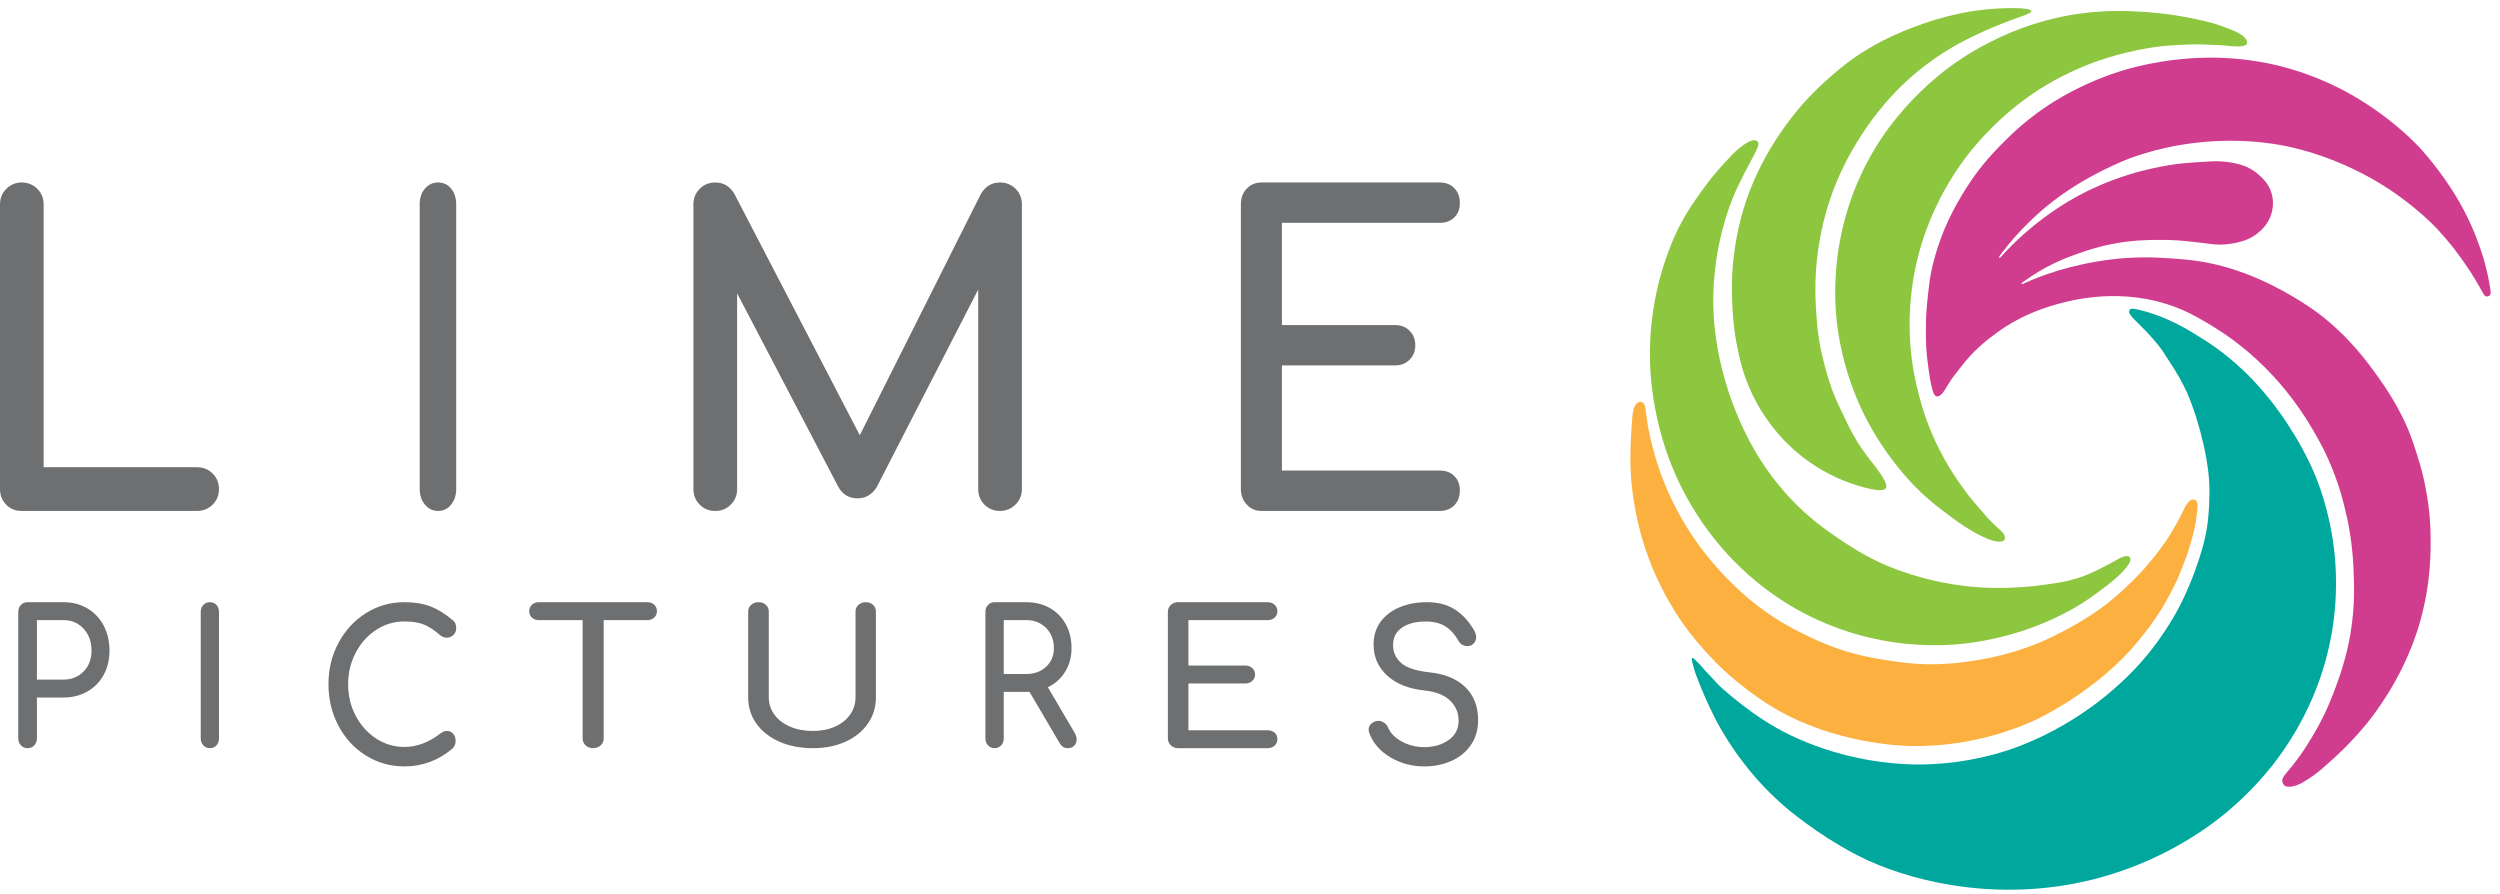 
<svg width="137px" height="49px" viewBox="0 0 137 49" version="1.1" xmlns="http://www.w3.org/2000/svg" xmlns:xlink="http://www.w3.org/1999/xlink">
    <g id="Lime-Pictures-Website" stroke="none" stroke-width="1" fill="none" fill-rule="evenodd">
        <g id="Search---mobile" transform="translate(-35, -20)" fill-rule="nonzero">
            <g id="Lime-Logo---Resized" transform="translate(35, 20)">
                <g id="lime_picutres_logo" transform="translate(89, 0)">
                    <path d="M35.535,41.936 C36.544,40.642 38.12,38.24 38.744,34.894 C39.155,32.693 39.005,30.884 38.896,30.01 C38.632,27.876 37.996,26.335 37.798,25.874 C37.384,24.912 36.926,24.149 36.726,23.819 C36.176,22.908 35.673,22.255 35.45,21.972 C34.882,21.254 34.396,20.756 34.258,20.617 C33.22,19.564 32.235,18.916 32.029,18.776 C31.336,18.334 31.091,18.187 31.091,18.187 C30.943,18.1 30.815,18.028 30.716,17.974 C30.599,17.909 30.49,17.849 30.341,17.773 C30.304,17.755 30.27,17.737 30.238,17.722 C30.211,17.709 30.119,17.664 29.996,17.607 C29.819,17.526 29.676,17.459 29.479,17.381 C29.267,17.296 29.104,17.24 28.999,17.204 C28.901,17.17 28.789,17.132 28.636,17.087 C28.541,17.06 28.457,17.039 28.291,16.997 C27.91,16.902 27.821,16.9 27.741,16.945 C27.704,16.965 27.692,17.024 27.685,17.038 C27.621,17.163 27.859,17.406 28.117,17.662 C28.708,18.248 28.717,18.271 28.808,18.373 C29.145,18.751 29.355,18.996 29.594,19.359 C30.451,20.659 30.566,20.926 30.844,21.504 C31.546,23.117 32.127,25.53 32.075,27.043 C32.065,27.341 32.062,27.644 32.062,27.644 C32.062,27.644 32.038,28.184 31.978,28.667 C31.857,29.632 31.544,30.543 31.358,31.078 C31.092,31.844 30.832,32.406 30.761,32.565 C30.553,33.027 29.837,34.553 28.406,36.202 C28.154,36.493 27.295,37.462 25.943,38.491 C23.627,40.254 21.466,40.974 20.954,41.138 C19.008,41.761 17.294,41.894 16.11,41.894 C15.579,41.894 13.174,41.867 10.48,40.864 C10.005,40.687 9.062,40.331 7.965,39.662 C7.252,39.227 6.686,38.789 6.307,38.498 C6.165,38.387 5.828,38.122 5.42,37.76 C5.141,37.513 4.98,37.326 4.841,37.174 C4.726,37.047 4.49,36.814 4.264,36.542 C4.264,36.542 4.201,36.464 4.097,36.359 C3.885,36.142 3.778,36.033 3.733,36.056 C3.712,36.068 3.685,36.119 3.79,36.506 C3.885,36.856 3.995,37.138 4.207,37.657 C4.298,37.88 4.345,37.993 4.399,38.118 C4.521,38.401 4.619,38.608 4.712,38.804 C4.86,39.117 4.958,39.308 4.984,39.36 C5.043,39.473 5.09,39.563 5.11,39.599 C5.11,39.599 5.195,39.761 5.285,39.917 C5.754,40.731 6.196,41.344 6.467,41.702 C6.997,42.402 7.463,42.904 7.679,43.13 C7.679,43.13 8.146,43.62 8.68,44.093 C9.419,44.747 11.342,46.224 13.358,47.148 C16.079,48.394 20.909,49.525 26.132,48.079 C29.87,47.044 32.308,45.106 33.025,44.508 C34.147,43.569 34.97,42.644 35.535,41.936" id="Path" fill="#00A79D"></path>
                    <path d="M5.489,36.748 C5.628,36.878 6.802,37.962 8.249,38.815 C11.549,40.757 15.206,40.871 15.692,40.88 C16.838,40.904 19.475,40.832 22.456,39.492 C22.456,39.492 25.448,38.147 27.737,35.637 C27.827,35.539 28.846,34.413 29.585,33.153 C29.913,32.594 30.206,31.984 30.206,31.984 C30.237,31.92 30.282,31.827 30.334,31.712 C30.388,31.591 30.424,31.503 30.579,31.112 C30.717,30.764 30.742,30.701 30.766,30.636 C30.809,30.52 30.86,30.38 30.916,30.207 C30.918,30.199 30.924,30.181 30.932,30.152 C30.953,30.088 30.978,29.999 31.145,29.432 C31.158,29.386 31.226,29.09 31.252,28.987 C31.279,28.879 31.318,28.66 31.346,28.472 C31.403,28.088 31.424,27.826 31.424,27.719 C31.423,27.466 31.346,27.424 31.265,27.389 C31.201,27.36 31.133,27.38 31.098,27.39 C30.946,27.433 30.813,27.644 30.751,27.762 C30.7,27.859 30.635,27.992 30.524,28.22 C30.524,28.22 30.431,28.405 30.28,28.687 C30.28,28.687 30.141,28.931 29.956,29.24 C29.57,29.886 29,30.575 28.943,30.645 C28.755,30.874 28.4,31.306 28.003,31.696 C27.92,31.777 27.7,31.988 27.452,32.224 C27.341,32.329 27.229,32.435 27.177,32.482 C27.058,32.59 26.701,32.909 26.182,33.293 C25.996,33.43 25.361,33.893 24.392,34.419 C23.88,34.697 23.038,35.15 21.851,35.557 C21.509,35.673 20.416,36.034 18.937,36.242 C18.471,36.308 17.722,36.41 16.724,36.401 C15.796,36.392 15.107,36.289 14.512,36.199 C13.828,36.095 12.943,35.956 11.83,35.585 C10.981,35.3 10.369,35.005 9.968,34.81 C9.421,34.543 8.486,34.081 7.401,33.263 C6.561,32.63 5.996,32.06 5.664,31.721 C4.805,30.845 4.24,30.079 3.991,29.729 C3.756,29.397 3.548,29.077 3.361,28.77 C3.023,28.213 2.47,27.224 2.006,25.945 C1.819,25.427 1.688,24.974 1.606,24.671 C1.501,24.285 1.437,23.989 1.393,23.789 C1.333,23.508 1.305,23.366 1.279,23.185 C1.27,23.117 1.262,23.05 1.24,22.893 C1.217,22.733 1.213,22.72 1.193,22.575 C1.18,22.484 1.176,22.457 1.166,22.391 C1.148,22.286 1.139,22.234 1.123,22.2 C1.11,22.171 1.056,22.057 0.942,22.028 C0.876,22.011 0.818,22.031 0.795,22.04 C0.682,22.083 0.614,22.189 0.56,22.31 C0.49,22.473 0.47,22.656 0.439,23.015 C0.415,23.294 0.403,23.54 0.401,23.569 C0.398,23.631 0.398,23.648 0.396,23.681 C0.395,23.692 0.395,23.692 0.392,23.741 C0.391,23.771 0.389,23.812 0.379,24.003 C0.375,24.101 0.373,24.151 0.37,24.208 C0.365,24.282 0.364,24.316 0.361,24.361 C0.319,25.258 0.374,26.054 0.382,26.162 C0.396,26.356 0.419,26.621 0.459,26.937 C0.547,27.652 0.709,28.569 1.021,29.618 C1.15,30.047 1.327,30.569 1.569,31.153 C1.669,31.391 1.831,31.765 2.056,32.211 C2.579,33.245 3.082,33.968 3.254,34.208 C3.567,34.648 3.826,34.961 3.998,35.167 C4.68,35.983 5.268,36.542 5.489,36.748" id="Path" fill="#FBB040"></path>
                    <path d="M1.937,23.458 C2.185,24.428 2.463,25.154 2.581,25.453 C3.685,28.231 5.332,30.037 5.965,30.688 C7.148,31.903 8.254,32.649 8.78,32.982 C9.515,33.447 10.756,34.145 12.417,34.662 C13.589,35.026 15.7,35.528 18.316,35.302 C18.859,35.254 20.309,35.098 22.059,34.496 C22.733,34.264 23.613,33.91 24.575,33.371 C24.707,33.298 25.378,32.918 26.18,32.296 C27.752,31.147 27.746,30.692 27.746,30.692 C27.746,30.604 27.74,30.554 27.673,30.499 C27.63,30.463 27.543,30.467 27.445,30.486 C27.39,30.496 27.293,30.52 27.124,30.606 C27.034,30.651 27.01,30.673 26.897,30.737 C26.809,30.788 26.705,30.844 26.582,30.905 C26.582,30.905 25.617,31.451 24.853,31.684 C24.238,31.871 23.782,31.938 23.155,32.029 C21.173,32.318 19.644,32.212 18.932,32.141 C16.345,31.871 14.513,31.053 14.131,30.879 C13.045,30.382 12.267,29.86 11.771,29.523 C11.11,29.076 10.123,28.397 9.059,27.257 C8.803,26.982 8.129,26.237 7.434,25.14 C7.274,24.89 6.678,23.935 6.116,22.538 C5.093,19.997 4.945,17.89 4.912,17.327 C4.867,16.516 4.894,15.849 4.924,15.44 C4.972,14.756 5.102,13.476 5.56,11.983 C5.652,11.68 5.81,11.171 6.089,10.535 C6.241,10.188 6.488,9.718 6.638,9.404 C6.676,9.323 6.817,9.069 7.088,8.555 C7.288,8.176 7.432,7.897 7.321,7.76 C7.289,7.72 7.246,7.705 7.215,7.696 C6.965,7.625 6.643,7.868 6.341,8.098 C6.092,8.289 5.897,8.498 5.52,8.909 C5.338,9.107 5.143,9.321 4.894,9.624 C4.807,9.729 4.587,10 4.279,10.426 C4.155,10.597 3.744,11.164 3.406,11.727 C2.784,12.763 2.45,13.715 2.268,14.242 C2.125,14.656 1.784,15.7 1.582,17.102 C1.423,18.191 1.405,19.112 1.419,19.757 C1.432,20.335 1.494,21.725 1.937,23.458" id="Path" fill="#8DC63F"></path>
                    <path d="M5.931,14.93 C5.923,15.088 5.883,15.789 5.929,16.713 C5.955,17.232 6.002,18.102 6.241,19.205 C6.336,19.644 6.438,20.125 6.662,20.74 C7.072,21.867 7.624,22.724 8.059,23.294 C8.622,24.035 9.206,24.578 9.672,24.956 C10.009,25.229 11.114,26.087 12.76,26.596 C13.067,26.691 14.186,27.037 14.349,26.747 C14.473,26.528 14.046,25.948 13.83,25.653 C13.771,25.573 13.787,25.601 13.613,25.375 C13.415,25.119 13.216,24.86 13.027,24.586 C12.817,24.281 12.68,24.04 12.557,23.823 C12.329,23.42 12.184,23.107 11.903,22.515 C11.732,22.153 11.645,21.971 11.561,21.767 C11.279,21.092 11.132,20.548 11,20.054 C10.904,19.696 10.785,19.241 10.685,18.626 C10.658,18.456 10.591,18.019 10.548,17.406 C10.492,16.606 10.402,15.34 10.631,13.714 C10.833,12.272 11.194,11.163 11.408,10.576 C11.602,10.041 12.14,8.659 13.215,7.085 C14.213,5.626 15.199,4.7 15.478,4.444 C16.455,3.547 17.368,2.954 17.947,2.613 C18.866,2.073 19.728,1.704 20.23,1.491 C21.656,0.887 22.34,0.761 22.317,0.611 C22.282,0.383 20.648,0.407 19.42,0.565 C19.238,0.588 18.545,0.68 17.657,0.91 C16.982,1.084 16.485,1.262 16.153,1.382 C15.68,1.553 14.971,1.817 14.098,2.269 C14.098,2.269 13.544,2.558 13.009,2.901 C11.29,4.003 9.842,5.639 9.842,5.639 C9.667,5.838 9.236,6.334 8.744,7.028 C7.962,8.131 7.508,9.052 7.363,9.356 C7.051,10.007 6.854,10.538 6.761,10.798 C6.52,11.479 6.047,12.967 5.931,14.93" id="Path" fill="#8DC63F"></path>
                    <path d="M19.972,2.348 C18.872,2.917 18.106,3.47 17.861,3.649 C17.634,3.817 16.949,4.331 16.148,5.121 C14.979,6.274 14.276,7.312 14.077,7.614 C13.798,8.035 13.37,8.728 12.953,9.639 C12.676,10.242 12.22,11.342 11.911,12.786 C11.472,14.837 11.556,16.513 11.624,17.294 C11.703,18.202 11.974,20.345 13.174,22.759 C13.361,23.134 13.964,24.309 15.034,25.637 C16.181,27.062 17.134,27.756 18.322,28.622 L18.322,28.622 C18.322,28.622 19.964,29.795 20.671,29.674 C20.704,29.669 20.79,29.655 20.837,29.587 C20.881,29.524 20.869,29.445 20.863,29.412 C20.831,29.224 20.669,29.105 20.449,28.907 C20.449,28.907 20.323,28.793 20.069,28.536 C19.919,28.384 19.843,28.291 19.614,28.021 C19.072,27.383 19.133,27.475 18.967,27.266 C18.908,27.191 18.675,26.896 18.379,26.469 C18.198,26.209 17.878,25.743 17.518,25.093 C17.477,25.016 17.13,24.384 16.826,23.66 C16.062,21.839 15.809,20.014 15.778,19.781 C15.475,17.495 15.766,15.65 15.953,14.734 C16.169,13.682 16.815,11.116 18.809,8.515 C19.144,8.078 20.69,6.11 23.158,4.647 C24.398,3.913 25.485,3.509 25.855,3.377 C26.671,3.086 27.389,2.914 27.646,2.854 C27.89,2.797 28.42,2.677 28.962,2.598 C29.582,2.508 29.986,2.482 30.457,2.459 C30.763,2.444 31.043,2.431 31.369,2.431 C31.561,2.431 31.738,2.436 31.763,2.436 C31.876,2.439 31.918,2.441 32.273,2.458 C32.695,2.476 32.702,2.476 32.774,2.482 C32.961,2.495 32.977,2.503 33.245,2.525 C33.436,2.541 33.551,2.548 33.691,2.545 C33.691,2.545 34.049,2.539 34.121,2.42 C34.126,2.411 34.129,2.404 34.132,2.398 C34.14,2.38 34.159,2.328 34.124,2.237 C34.003,1.915 33.429,1.688 33.295,1.636 C32.824,1.454 32.439,1.298 31.812,1.153 C31.412,1.06 31.069,0.991 30.799,0.941 C30.533,0.892 30.331,0.86 30.254,0.847 C30.065,0.817 29.757,0.769 29.354,0.725 C29.099,0.698 28.892,0.682 28.715,0.668 C28.715,0.668 28.536,0.655 28.361,0.644 C27.523,0.594 26.012,0.515 24.121,0.889 C23.633,0.985 22.848,1.166 21.913,1.501 C21.61,1.609 20.875,1.883 19.972,2.348" id="Path" fill="#8DC63F"></path>
                    <path d="M47.477,15.903 C47.473,15.87 47.468,15.834 47.463,15.794 C47.442,15.653 47.418,15.519 47.405,15.449 C47.37,15.265 47.342,15.127 47.315,15.012 C47.302,14.954 47.29,14.899 47.264,14.791 C47.24,14.686 47.219,14.613 47.212,14.591 C47.125,14.216 47.033,13.949 46.904,13.573 C46.755,13.138 46.616,12.796 46.528,12.589 C46.492,12.505 46.461,12.432 46.431,12.366 C46.141,11.711 45.868,11.236 45.734,11.002 C44.762,9.319 43.565,8.056 43.565,8.056 C43.354,7.834 42.428,6.87 40.972,5.883 C40.205,5.363 39.574,5.029 39.329,4.902 C37.642,4.03 36.153,3.65 35.31,3.476 C34.835,3.379 33.814,3.192 32.495,3.161 C32.107,3.152 30.959,3.139 29.492,3.371 C28.501,3.528 27.77,3.733 27.551,3.796 C27.196,3.897 26.404,4.139 25.434,4.574 C24.3,5.084 23.501,5.6 23.252,5.765 C22.416,6.316 21.799,6.844 21.43,7.181 C21.219,7.374 20.989,7.603 20.953,7.637 C20.809,7.78 20.38,8.204 19.994,8.641 C19.223,9.516 18.724,10.339 18.5,10.711 C18.111,11.359 17.861,11.885 17.758,12.107 C17.67,12.299 17.524,12.614 17.365,13.045 C17.114,13.721 16.97,14.293 16.938,14.421 C16.9,14.58 16.85,14.778 16.802,15.045 C16.76,15.279 16.729,15.507 16.715,15.627 C16.711,15.654 16.679,15.927 16.675,15.97 C16.669,16.023 16.669,16.021 16.666,16.045 C16.624,16.427 16.592,16.711 16.57,17.037 C16.538,17.51 16.539,17.884 16.539,18.151 C16.541,18.415 16.538,18.608 16.55,18.878 C16.555,18.98 16.567,19.24 16.601,19.577 C16.619,19.746 16.643,19.925 16.692,20.276 C16.745,20.657 16.777,20.863 16.834,21.116 C16.93,21.54 16.99,21.625 17.046,21.678 C17.056,21.686 17.056,21.689 17.076,21.704 C17.101,21.721 17.126,21.724 17.141,21.726 C17.183,21.73 17.228,21.713 17.252,21.703 C17.386,21.647 17.489,21.494 17.489,21.494 C17.518,21.46 17.543,21.422 17.566,21.383 C17.6,21.331 17.629,21.281 17.663,21.225 C17.693,21.176 17.722,21.13 17.779,21.038 C17.779,21.038 17.846,20.931 17.904,20.842 C18.019,20.665 18.275,20.35 18.376,20.213 C19.144,19.172 19.966,18.57 20.437,18.226 C21.866,17.183 23.237,16.801 23.936,16.613 C25.222,16.268 26.259,16.231 26.679,16.226 C27.779,16.213 28.602,16.378 28.865,16.434 C29.554,16.581 30.067,16.771 30.28,16.853 C30.871,17.082 31.279,17.312 31.753,17.582 C31.753,17.582 32.608,18.067 33.352,18.616 C36.13,20.666 37.513,23.114 38.099,24.178 C38.848,25.533 39.212,26.822 39.296,27.089 C39.358,27.287 39.496,27.821 39.628,28.417 C39.704,28.767 39.905,29.744 39.97,31.115 C40.016,32.088 40.078,33.587 39.668,35.428 C39.401,36.632 39.013,37.621 38.825,38.1 C38.621,38.623 38.459,38.968 38.391,39.11 C38.064,39.796 37.755,40.299 37.521,40.679 C37.375,40.916 37.238,41.135 37.033,41.419 C36.793,41.752 36.612,41.974 36.612,41.974 C36.238,42.433 36.034,42.606 36.073,42.841 C36.081,42.88 36.1,42.963 36.169,43.028 C36.359,43.209 36.752,43.066 36.921,43.006 C37.111,42.937 37.249,42.848 37.501,42.686 C37.649,42.593 37.785,42.493 37.81,42.475 C37.847,42.448 37.931,42.386 38.043,42.297 C38.182,42.186 38.273,42.103 38.528,41.878 C38.674,41.749 38.765,41.669 38.891,41.554 C39.196,41.274 39.415,41.057 39.49,40.982 C39.571,40.903 39.654,40.817 39.743,40.725 C39.952,40.508 40.317,40.127 40.749,39.588 C40.862,39.447 41.189,39.032 41.573,38.454 C42.073,37.703 42.4,37.078 42.54,36.803 C43.15,35.599 43.461,34.607 43.556,34.29 C43.654,33.966 43.871,33.205 44.024,32.197 C44.066,31.922 44.203,30.976 44.2,29.716 C44.199,29.24 44.195,28.514 44.062,27.565 C43.998,27.114 43.849,26.147 43.496,25.059 C43.396,24.752 43.167,23.926 42.776,23.106 C42.654,22.85 42.229,21.931 41.363,20.719 C40.706,19.799 39.743,18.471 38.072,17.19 C38.072,17.19 36.662,16.109 34.796,15.297 C34.511,15.173 33.751,14.837 32.762,14.581 C32.338,14.47 31.69,14.3 30.574,14.207 C29.798,14.142 28.753,14.051 27.44,14.145 C27.12,14.168 26.54,14.221 25.817,14.347 C23.705,14.713 22.241,15.376 21.868,15.551 C21.859,15.556 21.85,15.56 21.842,15.564 L21.841,15.562 C21.835,15.566 21.829,15.568 21.821,15.568 C21.8,15.568 21.782,15.551 21.782,15.529 C21.782,15.513 21.793,15.499 21.808,15.493 C21.839,15.47 21.872,15.447 21.904,15.424 C22.518,14.984 23,14.72 23.153,14.639 C23.847,14.266 24.41,14.063 24.834,13.912 C25.265,13.758 25.918,13.528 26.808,13.359 C27.85,13.16 28.669,13.15 29.199,13.147 C29.839,13.141 30.227,13.159 30.779,13.212 C32.219,13.35 32.432,13.48 33.251,13.357 C34.006,13.243 34.403,13.024 34.673,12.815 C34.868,12.664 35.306,12.315 35.483,11.682 C35.531,11.508 35.653,10.982 35.421,10.415 C35.256,10.01 34.983,9.76 34.813,9.604 C34.601,9.412 34.409,9.298 34.328,9.251 C34.022,9.079 33.762,9.015 33.524,8.959 C33.449,8.941 33.084,8.856 32.578,8.839 C32.307,8.83 32.011,8.848 31.429,8.887 C30.986,8.917 30.765,8.931 30.468,8.966 C30.359,8.978 29.949,9.028 29.397,9.134 C28.615,9.285 28,9.464 27.687,9.56 C26.474,9.935 25.574,10.373 25.19,10.57 C24.677,10.831 23.365,11.537 21.929,12.807 C21.427,13.252 20.992,13.693 20.617,14.109 L20.616,14.108 C20.608,14.118 20.597,14.125 20.584,14.125 C20.562,14.125 20.545,14.107 20.545,14.085 C20.545,14.077 20.548,14.068 20.554,14.061 L20.554,14.061 C20.557,14.057 20.56,14.053 20.563,14.048 C20.578,14.028 20.594,14.007 20.609,13.986 C20.864,13.643 21.202,13.213 21.656,12.721 C21.719,12.653 22.331,11.996 23.073,11.374 C25.138,9.644 27.568,8.731 27.732,8.671 C28.498,8.389 30.543,7.706 33.266,7.713 C34.582,7.716 35.588,7.879 35.984,7.951 C36.526,8.048 39.15,8.547 41.923,10.369 C42.061,10.46 43.498,11.412 44.573,12.563 C45.007,13.027 45.44,13.574 45.44,13.574 C45.678,13.882 45.881,14.165 46.053,14.414 C46.197,14.624 46.288,14.75 46.382,14.897 C46.496,15.074 46.594,15.236 46.651,15.334 C46.708,15.43 46.743,15.49 46.77,15.536 C46.783,15.559 46.844,15.664 46.888,15.74 C47.101,16.115 47.126,16.208 47.23,16.237 C47.243,16.241 47.318,16.262 47.39,16.222 C47.455,16.186 47.478,16.119 47.482,16.109 C47.492,16.078 47.491,16.052 47.491,16.01 C47.489,15.982 47.485,15.966 47.477,15.903" id="Path" fill="#D03D8F"></path>
                </g>
                <g id="lime_picutres_logo" transform="translate(0, 9.5)" fill="#6E6F70">
                    <path d="M10.793,16.104 L2.391,16.104 L2.391,1.699 C2.391,1.361 2.275,1.076 2.042,0.846 C1.81,0.615 1.524,0.5 1.184,0.5 C0.858,0.5 0.58,0.615 0.348,0.846 C0.116,1.077 0,1.361 0,1.699 L0,17.302 C0,17.64 0.113,17.923 0.336,18.154 C0.56,18.384 0.843,18.5 1.184,18.5 L10.792,18.5 C11.133,18.5 11.419,18.384 11.652,18.154 C11.884,17.923 12,17.64 12,17.302 C12,16.964 11.884,16.679 11.652,16.449 C11.42,16.219 11.134,16.104 10.793,16.104" id="Path"></path>
                    <path d="M24,0.5 C23.718,0.5 23.481,0.612 23.288,0.834 C23.095,1.057 23,1.345 23,1.698 L23,17.302 C23,17.64 23.096,17.923 23.288,18.155 C23.481,18.384 23.717,18.5 24,18.5 C24.295,18.5 24.536,18.384 24.721,18.155 C24.907,17.923 25,17.64 25,17.302 L25,1.698 C25,1.345 24.907,1.057 24.721,0.834 C24.536,0.611 24.295,0.5 24,0.5" id="Path"></path>
                    <path d="M53.951,18.155 C54.182,18.386 54.465,18.5 54.802,18.5 C55.125,18.5 55.405,18.386 55.643,18.155 C55.88,17.924 56,17.64 56,17.302 L56,1.699 C56,1.361 55.884,1.076 55.654,0.846 C55.424,0.616 55.14,0.5 54.802,0.5 C54.342,0.5 53.989,0.715 53.744,1.145 L47.117,14.351 L40.255,1.145 C40.009,0.715 39.657,0.5 39.197,0.5 C38.859,0.5 38.575,0.616 38.345,0.846 C38.114,1.077 38,1.361 38,1.699 L38,17.302 C38,17.64 38.115,17.924 38.345,18.155 C38.575,18.386 38.858,18.5 39.197,18.5 C39.535,18.5 39.818,18.386 40.048,18.155 C40.279,17.924 40.394,17.64 40.394,17.302 L40.394,6.575 L45.895,17.094 C46.125,17.571 46.494,17.809 47,17.809 C47.429,17.809 47.775,17.61 48.036,17.21 L53.606,6.367 L53.606,17.302 C53.605,17.64 53.72,17.924 53.951,18.155" id="Path"></path>
                    <path d="M78.897,2.713 C79.228,2.713 79.495,2.613 79.697,2.413 C79.899,2.214 80,1.952 80,1.63 C80,1.291 79.898,1.019 79.697,0.811 C79.495,0.604 79.228,0.5 78.897,0.5 L69.124,0.5 C68.806,0.5 68.54,0.612 68.324,0.834 C68.107,1.057 68,1.345 68,1.699 L68,17.302 C68,17.64 68.107,17.923 68.324,18.154 C68.54,18.384 68.806,18.5 69.124,18.5 L78.897,18.5 C79.228,18.5 79.495,18.396 79.697,18.189 C79.899,17.981 80,17.709 80,17.371 C80,17.048 79.898,16.787 79.697,16.587 C79.495,16.387 79.228,16.287 78.897,16.287 L70.249,16.287 L70.249,10.525 L76.453,10.525 C76.771,10.525 77.034,10.421 77.243,10.214 C77.453,10.007 77.558,9.742 77.558,9.419 C77.558,9.097 77.452,8.832 77.243,8.624 C77.035,8.417 76.771,8.313 76.453,8.313 L70.249,8.313 L70.249,2.711 L78.897,2.711 L78.897,2.713 Z" id="Path"></path>
                    <path d="M4.785,23.838 C4.401,23.612 3.966,23.5 3.481,23.5 L1.512,23.5 C1.368,23.5 1.247,23.549 1.148,23.649 C1.049,23.747 1,23.876 1,24.032 L1,30.968 C1,31.118 1.049,31.244 1.147,31.346 C1.246,31.449 1.368,31.5 1.512,31.5 C1.662,31.5 1.785,31.449 1.88,31.346 C1.976,31.244 2.023,31.118 2.023,30.968 L2.023,28.724 L3.479,28.724 C3.965,28.724 4.4,28.615 4.784,28.396 C5.168,28.178 5.467,27.875 5.68,27.485 C5.893,27.095 6,26.652 6,26.153 C6,25.641 5.893,25.183 5.68,24.781 C5.467,24.378 5.169,24.063 4.785,23.838 M4.583,27.295 C4.294,27.592 3.927,27.741 3.48,27.741 L2.023,27.741 L2.023,24.483 L3.48,24.483 C3.927,24.483 4.293,24.64 4.583,24.954 C4.871,25.269 5.016,25.668 5.016,26.153 C5.016,26.617 4.872,26.999 4.583,27.295" id="Shape"></path>
                    <path d="M11.5,23.5 C11.359,23.5 11.24,23.549 11.144,23.649 C11.048,23.747 11,23.875 11,24.032 L11,30.967 C11,31.117 11.048,31.243 11.144,31.347 C11.241,31.449 11.359,31.5 11.5,31.5 C11.647,31.5 11.768,31.449 11.861,31.347 C11.954,31.243 12,31.117 12,30.967 L12,24.032 C12,23.875 11.954,23.747 11.861,23.649 C11.768,23.549 11.647,23.5 11.5,23.5" id="Path"></path>
                    <path d="M20.612,25.018 C21.082,24.71 21.597,24.556 22.156,24.556 C22.601,24.556 22.965,24.614 23.244,24.731 C23.524,24.847 23.811,25.036 24.106,25.298 C24.221,25.395 24.346,25.445 24.483,25.445 C24.619,25.445 24.74,25.395 24.844,25.298 C24.948,25.201 25,25.076 25,24.927 C25,24.83 24.985,24.746 24.957,24.674 C24.927,24.602 24.871,24.534 24.784,24.466 C24.375,24.122 23.971,23.874 23.573,23.725 C23.174,23.575 22.702,23.5 22.156,23.5 C21.388,23.5 20.687,23.701 20.052,24.101 C19.416,24.502 18.916,25.044 18.549,25.73 C18.183,26.415 18,27.17 18,27.995 C18,28.826 18.183,29.587 18.549,30.274 C18.915,30.964 19.416,31.508 20.052,31.904 C20.687,32.3 21.388,32.5 22.156,32.5 C23.14,32.5 24.02,32.174 24.796,31.523 C24.91,31.402 24.968,31.265 24.968,31.107 C24.968,30.943 24.923,30.809 24.833,30.709 C24.744,30.606 24.63,30.556 24.495,30.556 C24.379,30.556 24.26,30.601 24.139,30.69 C23.506,31.185 22.846,31.432 22.156,31.432 C21.597,31.432 21.082,31.278 20.612,30.972 C20.142,30.664 19.768,30.248 19.492,29.723 C19.215,29.199 19.078,28.622 19.078,27.993 C19.078,27.371 19.216,26.796 19.492,26.268 C19.768,25.742 20.142,25.324 20.612,25.018" id="Path"></path>
                    <path d="M35.466,23.5 L29.532,23.5 C29.377,23.5 29.249,23.546 29.15,23.638 C29.05,23.73 29,23.848 29,23.991 C29,24.135 29.05,24.254 29.15,24.345 C29.25,24.437 29.377,24.484 29.532,24.484 L31.929,24.484 L31.929,30.968 C31.929,31.118 31.984,31.244 32.095,31.347 C32.206,31.449 32.343,31.5 32.505,31.5 C32.669,31.5 32.805,31.449 32.915,31.347 C33.027,31.244 33.082,31.118 33.082,30.968 L33.082,24.484 L35.467,24.484 C35.622,24.484 35.75,24.437 35.85,24.345 C35.95,24.254 36,24.136 36,23.991 C36,23.849 35.95,23.73 35.85,23.638 C35.749,23.546 35.622,23.5 35.466,23.5" id="Path"></path>
                    <path d="M47.448,23.5 C47.289,23.5 47.154,23.548 47.046,23.646 C46.937,23.742 46.883,23.867 46.883,24.021 L46.883,28.709 C46.883,29.064 46.783,29.382 46.584,29.663 C46.386,29.944 46.109,30.163 45.754,30.32 C45.399,30.478 44.998,30.556 44.55,30.556 C44.079,30.556 43.661,30.478 43.295,30.32 C42.93,30.163 42.644,29.944 42.438,29.663 C42.232,29.382 42.129,29.064 42.129,28.709 L42.129,24.021 C42.129,23.867 42.076,23.742 41.971,23.646 C41.866,23.548 41.731,23.5 41.564,23.5 C41.405,23.5 41.271,23.548 41.163,23.646 C41.054,23.742 41,23.867 41,24.021 L41,28.709 C41,29.251 41.149,29.733 41.45,30.155 C41.75,30.576 42.17,30.905 42.708,31.144 C43.248,31.381 43.861,31.5 44.549,31.5 C45.214,31.5 45.809,31.381 46.334,31.144 C46.859,30.906 47.267,30.575 47.56,30.15 C47.854,29.725 48,29.244 48,28.709 L48,24.021 C48,23.867 47.948,23.742 47.843,23.646 C47.739,23.548 47.607,23.5 47.448,23.5" id="Path"></path>
                    <path d="M57.423,28.16 C57.823,27.97 58.139,27.686 58.371,27.311 C58.603,26.935 58.72,26.505 58.72,26.02 C58.72,25.528 58.615,25.091 58.405,24.709 C58.196,24.326 57.902,24.029 57.526,23.818 C57.148,23.606 56.721,23.5 56.243,23.5 L54.503,23.5 C54.361,23.5 54.242,23.549 54.145,23.648 C54.048,23.747 54,23.876 54,24.032 L54,30.967 C54,31.117 54.048,31.243 54.145,31.346 C54.242,31.449 54.361,31.499 54.503,31.499 C54.651,31.499 54.772,31.449 54.865,31.346 C54.959,31.243 55.006,31.117 55.006,30.967 L55.006,28.416 L56.243,28.416 L56.418,28.416 L58.081,31.244 C58.184,31.415 58.329,31.5 58.516,31.5 C58.664,31.5 58.782,31.454 58.87,31.361 C58.956,31.269 59,31.155 59,31.018 C59,30.902 58.968,30.79 58.904,30.681 L57.423,28.16 Z M56.243,27.434 L55.006,27.434 L55.006,24.483 L56.243,24.483 C56.682,24.483 57.042,24.626 57.327,24.914 C57.61,25.201 57.752,25.568 57.752,26.02 C57.752,26.436 57.611,26.776 57.327,27.038 C57.042,27.302 56.682,27.434 56.243,27.434" id="Shape"></path>
                    <path d="M69.448,24.483 C69.614,24.483 69.748,24.438 69.848,24.35 C69.949,24.261 70,24.146 70,24.002 C70,23.851 69.949,23.73 69.848,23.638 C69.748,23.546 69.614,23.5 69.448,23.5 L64.563,23.5 C64.404,23.5 64.271,23.549 64.163,23.649 C64.055,23.747 64,23.876 64,24.032 L64,30.967 C64,31.117 64.055,31.243 64.163,31.347 C64.271,31.45 64.404,31.5 64.563,31.5 L69.448,31.5 C69.614,31.5 69.748,31.453 69.848,31.361 C69.949,31.269 70,31.148 70,30.998 C70,30.854 69.949,30.739 69.848,30.65 C69.748,30.561 69.614,30.517 69.448,30.517 L65.125,30.517 L65.125,27.955 L68.226,27.955 C68.385,27.955 68.516,27.909 68.621,27.817 C68.726,27.725 68.777,27.607 68.777,27.463 C68.777,27.319 68.726,27.201 68.621,27.109 C68.516,27.017 68.385,26.97 68.226,26.97 L65.125,26.97 L65.125,24.482 L69.448,24.482 L69.448,24.483 Z" id="Path"></path>
                    <path d="M78.355,27.347 C77.6,27.264 77.076,27.093 76.781,26.829 C76.487,26.568 76.34,26.241 76.34,25.851 C76.34,25.43 76.506,25.11 76.834,24.889 C77.163,24.666 77.592,24.558 78.125,24.558 C78.558,24.558 78.916,24.645 79.199,24.82 C79.483,24.998 79.719,25.255 79.908,25.591 C79.956,25.689 80.027,25.765 80.117,25.823 C80.208,25.878 80.306,25.907 80.412,25.907 C80.517,25.907 80.607,25.881 80.684,25.828 C80.824,25.723 80.894,25.588 80.894,25.423 C80.894,25.296 80.851,25.161 80.768,25.018 C80.481,24.531 80.132,24.156 79.719,23.895 C79.306,23.632 78.799,23.5 78.199,23.5 C77.645,23.5 77.148,23.591 76.703,23.775 C76.259,23.96 75.91,24.226 75.655,24.574 C75.4,24.923 75.272,25.339 75.272,25.818 C75.272,26.5 75.52,27.068 76.017,27.521 C76.513,27.976 77.195,28.247 78.063,28.337 C78.692,28.405 79.16,28.591 79.468,28.894 C79.776,29.199 79.931,29.563 79.931,29.991 C79.931,30.442 79.749,30.796 79.385,31.054 C79.02,31.312 78.576,31.442 78.053,31.442 C77.605,31.442 77.196,31.341 76.825,31.139 C76.455,30.937 76.206,30.689 76.08,30.397 C76.032,30.277 75.956,30.181 75.855,30.11 C75.754,30.038 75.647,30.002 75.535,30.002 C75.486,30.002 75.451,30.007 75.43,30.014 C75.297,30.044 75.192,30.102 75.115,30.188 C75.038,30.273 75,30.374 75,30.487 C75,30.546 75.017,30.621 75.052,30.712 C75.261,31.244 75.644,31.675 76.2,32.005 C76.756,32.334 77.374,32.5 78.052,32.5 C78.57,32.5 79.054,32.404 79.505,32.213 C79.956,32.021 80.319,31.731 80.591,31.346 C80.863,30.96 81,30.498 81,29.956 C81,29.215 80.769,28.615 80.307,28.161 C79.845,27.709 79.195,27.437 78.355,27.347" id="Path"></path>
                </g>
            </g>
        </g>
    </g>
</svg>